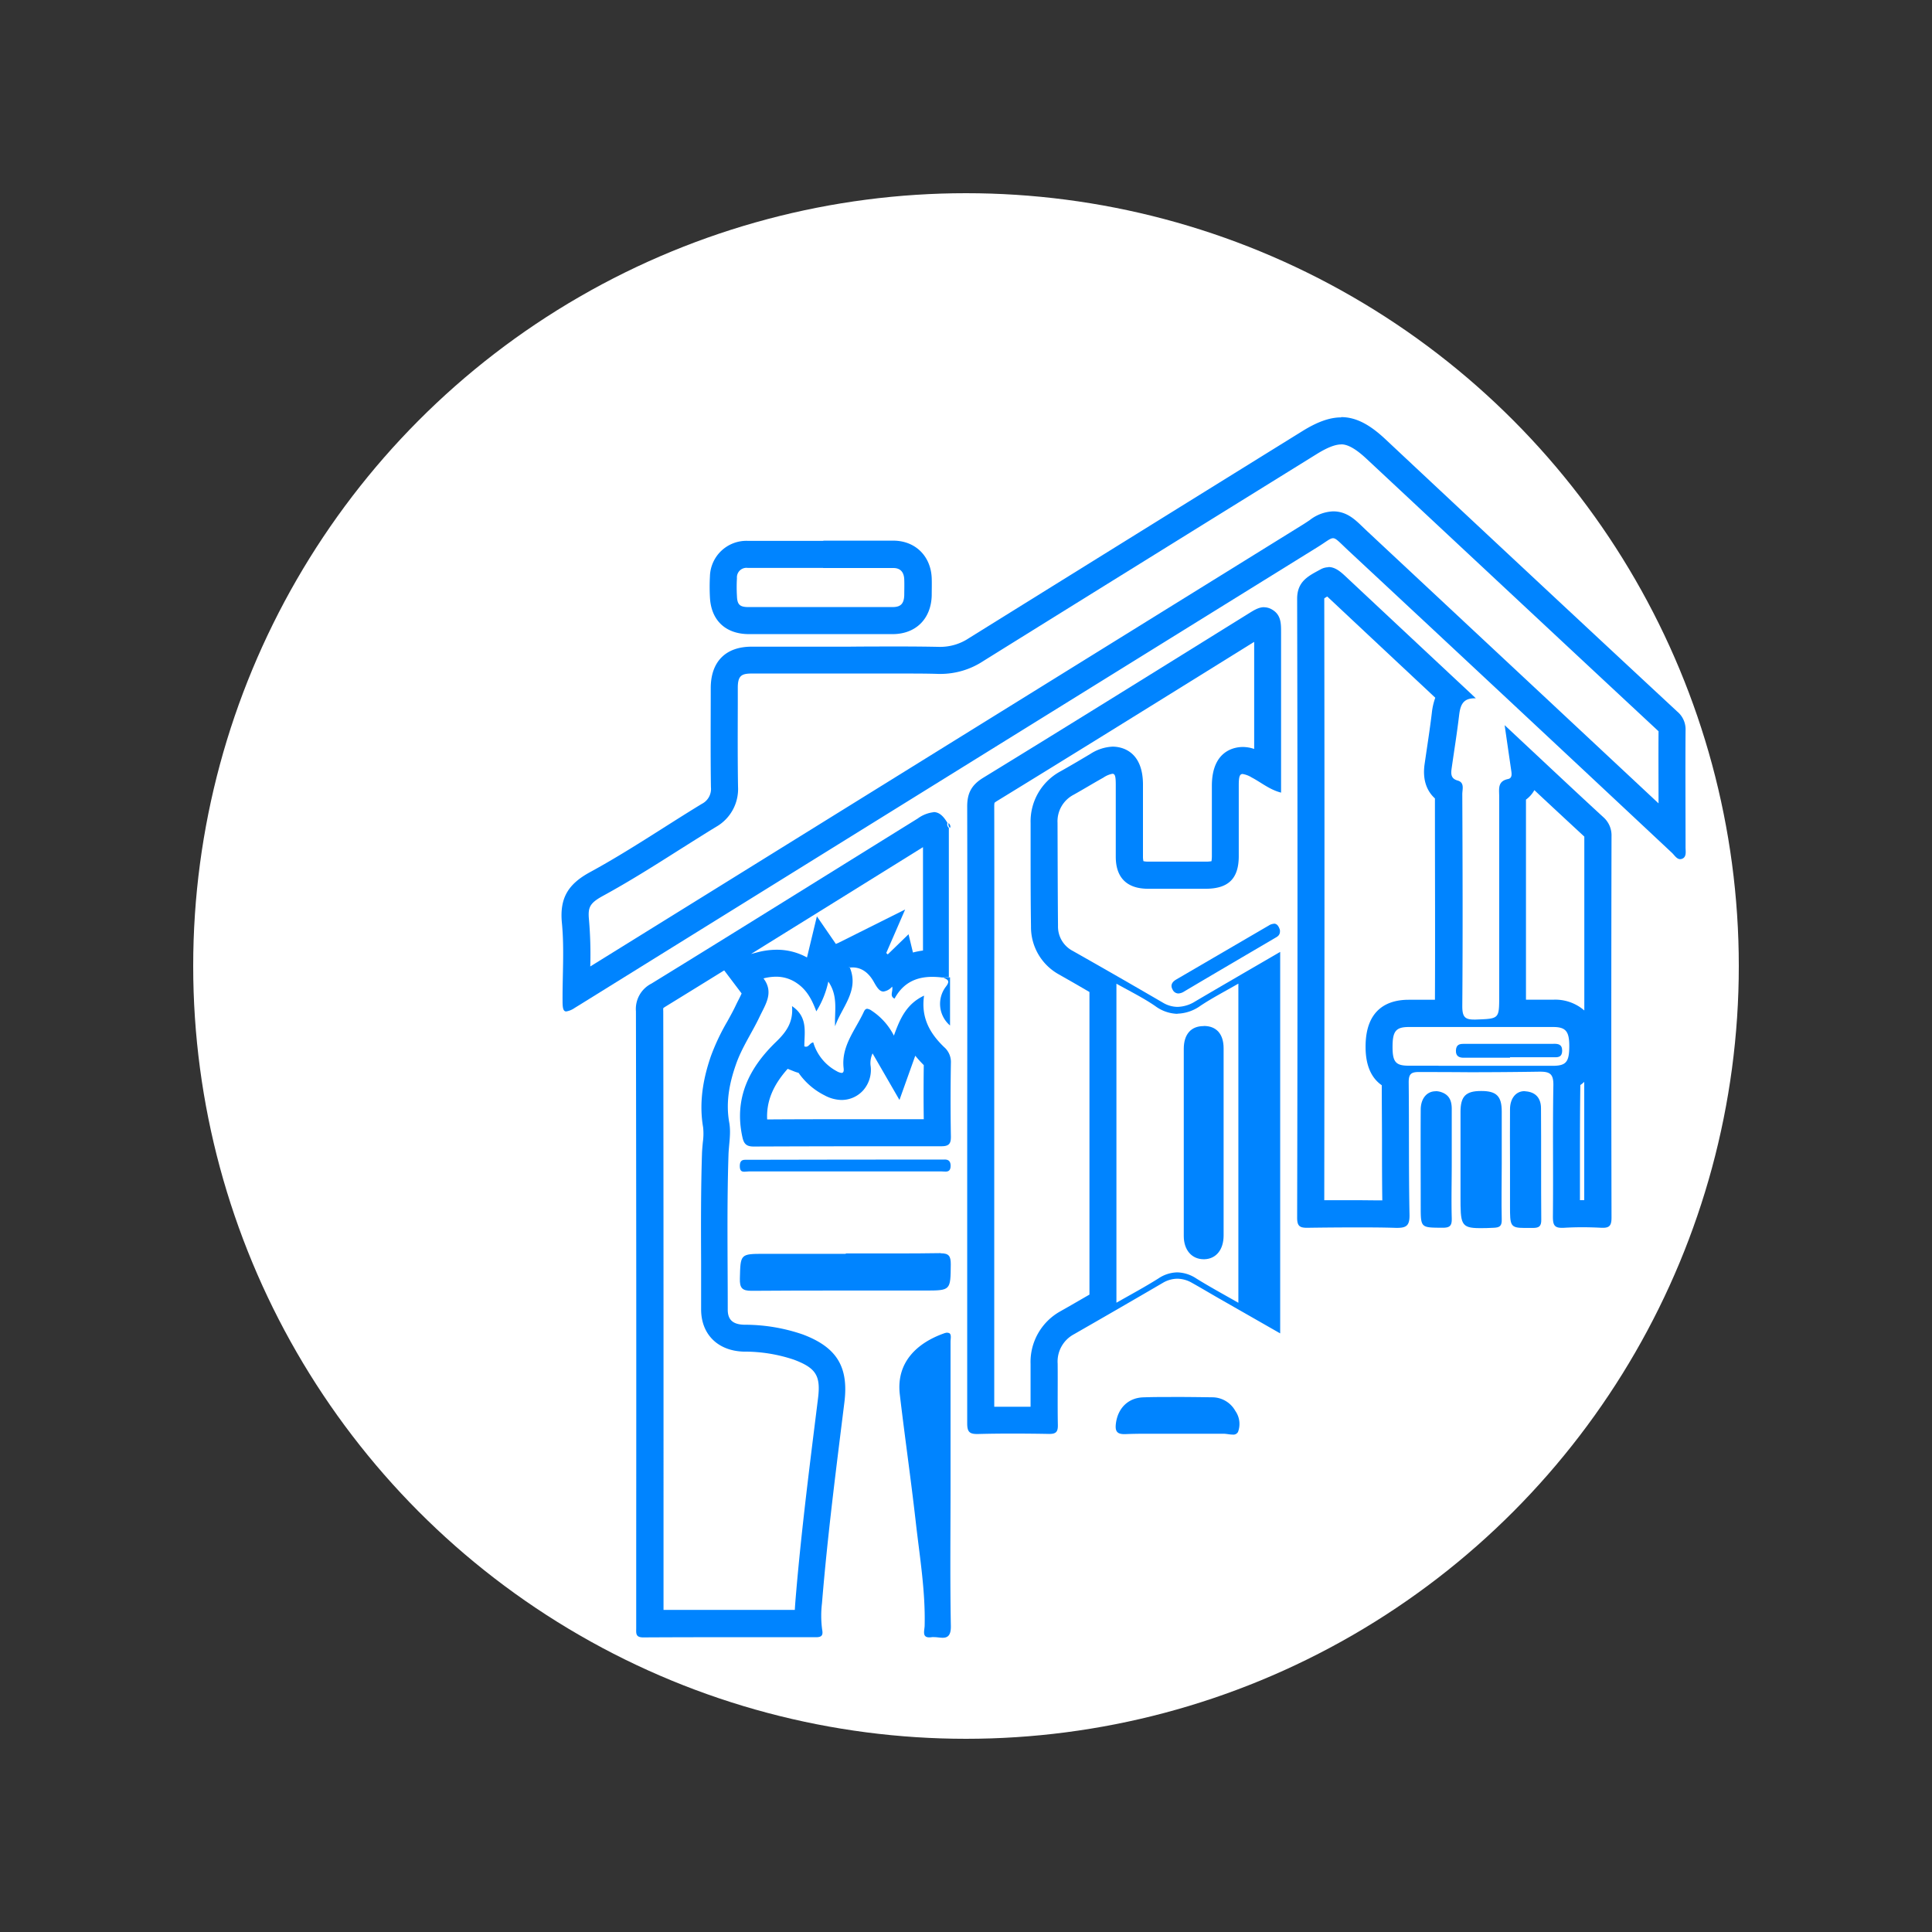 <svg id="Layer_1" data-name="Layer 1" xmlns="http://www.w3.org/2000/svg" viewBox="0 0 500 500"><rect x="0" y="0" width="500" height="500" fill="#333333" stroke="none"/><defs><style>.cls-1{fill:#fff;}.cls-2{fill:#0084ff;}</style></defs><circle class="cls-1" cx="250" cy="250" r="200"/><path class="cls-2" d="M347.09,115c1.1,0,3,.39,6.62,3.79q9.82,9.17,19.64,18.34c18.3,17.09,37.23,34.77,55.88,52.12-.05,6.22,0,12.53,0,18.66l-31.12-29.08q-22.15-20.68-44.3-41.37l-1.36-1.3c-1.86-1.79-4-3.82-7.44-3.82a10.5,10.5,0,0,0-6.06,2.27c-.46.31-1,.67-1.63,1.07q-76,47.1-152,94.25l-32.56,20.19a104.58,104.58,0,0,0-.32-11.95c-.32-3.3.08-4.4,3.66-6.35,6.71-3.66,13.2-7.76,19.47-11.74,3.19-2,6.49-4.11,9.75-6.09A11.27,11.27,0,0,0,191,203.55c-.11-7-.08-14.21-.06-21.16V178c0-3.12.95-3.68,3.58-3.69h25.06l6.49,0,6.92,0c3.86,0,7,0,9.9.1h.49a20.14,20.14,0,0,0,11.05-3.3c29.68-18.48,60.16-37.37,86.4-53.64,2.67-1.65,4.72-2.45,6.26-2.45m0-7c-3,0-6.19,1.18-9.95,3.5q-43.22,26.79-86.41,53.65a13.38,13.38,0,0,1-7.35,2.24h-.33c-3.35-.07-6.71-.1-10.06-.1-4.48,0-9,0-13.42.05H194.5c-6.71,0-10.54,3.89-10.56,10.67,0,8.57-.08,17.14.05,25.7a4.33,4.33,0,0,1-2.36,4.31c-9.66,5.88-19,12.27-28.93,17.67-5.69,3.1-7.9,6.72-7.28,13.16.65,6.71.12,13.53.17,20.3,0,1.8.21,2.59.95,2.59a5.26,5.26,0,0,0,2.17-.9l1.35-.83Q245.52,200.76,341,141.58c2.33-1.45,3.21-2.29,4-2.29s1.61,1,4,3.24q41.87,39,83.68,78.16c.64.59,1.24,1.66,2.15,1.66a1.5,1.5,0,0,0,.69-.19c1-.55.69-1.9.7-2.93,0-10-.07-20.1,0-30.14a6,6,0,0,0-2.13-4.92Q396.24,149,358.49,113.62c-4.08-3.81-7.61-5.67-11.4-5.67Z"/><path class="cls-2" d="M324.58,166.17v27.66a9.08,9.08,0,0,0-2.95-.51c-1.86,0-7.95.71-8,9.94,0,2.59,0,5.18,0,7.76,0,3.49,0,7.09,0,10.61a9,9,0,0,1-.1,1.25,7.53,7.53,0,0,1-1.37.11c-2.74,0-5.41,0-7.94,0s-4.86,0-7.16,0a5.19,5.19,0,0,1-1.14-.12,5.11,5.11,0,0,1-.12-1.2q0-4.68,0-9.37c0-3.11,0-6.23,0-9.34-.05-9-6-9.73-7.86-9.73a11.52,11.52,0,0,0-5.81,1.92l-3.38,2c-1.4.82-2.85,1.66-4.26,2.45A14.72,14.72,0,0,0,266.72,213l0,7c0,6.46,0,13.15.1,19.73a14,14,0,0,0,7.33,12.51l4.36,2.49,3.44,2v78.31c-2.52,1.45-5,2.9-7.54,4.33A15,15,0,0,0,266.71,353c0,2.2,0,4.46,0,6.64,0,1.45,0,2.93,0,4.42l-4.85,0-4.55,0c0-13.1,0-26.35,0-39.2v-19q0-13.32,0-26.64c0-23.09.05-47,0-70.46a5.32,5.32,0,0,1,.07-1,5.22,5.22,0,0,1,.68-.48c19.09-11.7,38.42-23.71,57.11-35.32l9.36-5.82m2.62-9c-1.45,0-2.73.85-4.06,1.67-22.87,14.2-45.73,28.44-68.69,42.51-3,1.85-4.1,4-4.09,7.42.08,32.36,0,64.72,0,97.07,0,20.84,0,41.67,0,62.5,0,2.1.47,2.81,2.51,2.81h.26c2.93-.08,5.86-.11,8.8-.11q4.8,0,9.59.09h.14c1.72,0,2.2-.6,2.16-2.33-.1-5.28,0-10.57-.05-15.86a8,8,0,0,1,4.21-7.6q11.54-6.61,23-13.3a7.49,7.49,0,0,1,3.76-1.08,7.7,7.7,0,0,1,3.77,1.06c2.3,1.28,4.56,2.64,6.85,3.95l16,9.14V246.35c-7.63,4.44-14.84,8.6-22,12.82a9,9,0,0,1-4.56,1.41,7.5,7.5,0,0,1-3.79-1.09c-7.75-4.51-15.55-9-23.34-13.4a7.1,7.1,0,0,1-3.81-6.49c-.08-8.88-.09-17.76-.12-26.64a7.75,7.75,0,0,1,4.18-7.29c2.58-1.44,5.12-3,7.68-4.42a6.2,6.2,0,0,1,2.35-1c.72,0,.85.83.86,2.76,0,6.24,0,12.48,0,18.72,0,5.37,2.84,8.22,8.19,8.28q3.62,0,7.23,0c2.67,0,5.33,0,8,0,5.74-.05,8.36-2.64,8.41-8.3,0-6.14,0-12.27,0-18.4,0-2.1.17-3,1-3a6.37,6.37,0,0,1,2.35.9c2.45,1.28,4.6,3.15,7.6,3.92V163.61c0-2.26,0-4.49-2.3-5.84a4.1,4.1,0,0,0-2.08-.61Zm-22.44,105.2a10.78,10.78,0,0,0,6-2.07c3-2,6.3-3.7,9.78-5.71v82.6c-4-2.28-7.5-4.18-10.89-6.29a9.29,9.29,0,0,0-4.93-1.58,9,9,0,0,0-4.84,1.55c-3.44,2.17-7,4.09-10.9,6.3V254.58c3.58,2,7,3.69,10.06,5.8a10.12,10.12,0,0,0,5.73,2Z"/><path class="cls-2" d="M343.49,154.39l.12.1q11.49,10.78,23,21.55l4.84,4.53a16.75,16.75,0,0,0-.89,3.9c-.35,2.94-.8,6-1.23,8.89-.22,1.48-.44,3-.65,4.43-.63,4.49.89,7.21,2.68,8.84V210c0,16,.08,32.49,0,48.74l-6.83,0c-5.09,0-11.15,2.16-11.12,12.21,0,5.23,1.78,8.24,4.19,9.91,0,4.61.05,9.3.06,13.85,0,5.22,0,10.59.08,15.95-2.29,0-4.69-.05-7.25-.05-2.38,0-4.87,0-7.77,0,.06-46.86.09-101.55,0-155.75v0a9.47,9.47,0,0,1,.82-.51m-.8.27h0m54.38,49.89c4.25,4,8.59,8,12.9,12,0,16.05,0,30.93,0,45a11.43,11.43,0,0,0-8-2.79h-7.1c0-.32,0-.63,0-1q0-25.38,0-50.78a7.49,7.49,0,0,0,2.17-2.45M410,280c0,10.55,0,20.69,0,30.6h-1.11c0-3.38,0-6.75,0-10.05,0-6.41,0-13,.1-19.52v-.22a8.17,8.17,0,0,0,1-.81M343.8,146.8a4.36,4.36,0,0,0-2.1.59c-3,1.64-6,3-6,7.56q.18,80.1,0,160.21c0,2.1.64,2.59,2.53,2.59h.17q6-.09,12.07-.1c3.59,0,7.18,0,10.76.12h.39c2.41,0,3.21-.66,3.16-3.42-.22-11.42-.09-22.84-.21-34.26,0-2,.52-2.65,2.54-2.65h.08q6.48,0,13,.05,9.06,0,18.11-.14h.3c2.54,0,3.46.62,3.41,3.55-.2,11.31,0,22.63-.12,33.94,0,2,.29,2.92,2.25,2.92h.46c1.61-.1,3.24-.15,4.86-.15s3.32.05,5,.14l.42,0c1.78,0,2.18-.78,2.18-2.67q-.11-49.32,0-98.66a6.27,6.27,0,0,0-2.19-5c-7.23-6.65-14.39-13.39-21.57-20.1l-3.9-3.65c.64,4.42,1.16,8,1.67,11.51.14.94.4,2.19-.78,2.43-2.75.56-2.31,2.56-2.3,4.43q0,25.86,0,51.71c0,6,0,5.88-6.07,6.11h-.48c-2.39,0-3-.8-3-3.46.14-18.29.08-36.58,0-54.88,0-1.25.65-3-1.21-3.52s-1.73-1.86-1.53-3.27c.64-4.49,1.37-9,1.9-13.48.3-2.52.83-4.53,4-4.53h.34l-1.57-1.49q-16-14.94-31.95-29.89c-1.4-1.32-2.83-2.59-4.59-2.59Zm28.49,129c-2.58,0-5.17,0-7.75,0-3.35,0-4.14-1-4.15-4.82,0-4.06.81-5.17,4.15-5.19q12.21,0,24.43,0l13,0c3.25,0,4.15,1.14,4.16,4.87,0,4.1-.76,5.14-4.15,5.17l-7.7,0-11,0h-11Z"/><path class="cls-2" d="M238.87,219.28V246a20,20,0,0,0-2.6.51l-1.14-4.73L229.75,247c-.13-.12-.26-.25-.39-.36l4.89-11.26L217,244l-.2.1-.06,0-.41.2-4.92-7.15-2.56,10.64a16.16,16.16,0,0,0-7.84-2,19.87,19.87,0,0,0-5,.67l-1.64.43c9.64-6,19.23-11.93,28.64-17.79l15.83-9.84m-51.39,31.91,4.48,5.93c-.2.48-.54,1.15-.79,1.64s-.48.94-.7,1.41c-.64,1.36-1.4,2.74-2.21,4.2a56,56,0,0,0-4.26,9c-1.48,4.34-3.29,11-2,18.43a15.89,15.89,0,0,1-.08,3.85c-.09,1-.19,2-.22,3.08-.3,9.42-.26,18.95-.22,28.16,0,3.94,0,8,0,12,0,6.44,4.31,10.73,11,10.93a40,40,0,0,1,13,2.08c5.76,2.17,7,4.16,6.24,10.12l-.57,4.58c-1.94,15.58-3.95,31.7-5.26,47.7-.06.79-.12,1.57-.16,2.36l-17.24,0c-6,0-11.53,0-16.74,0q0-7.84,0-15.7V374.46c0-37,0-75.19-.07-112.78a5.44,5.44,0,0,1,0-.77,5.49,5.49,0,0,1,.59-.41q7.53-4.63,15.09-9.31m54.38-41a8.55,8.55,0,0,0-4.19,1.63c-23,14.26-45.91,28.58-68.94,42.74a7.36,7.36,0,0,0-4,7.16q.13,69.66.07,139.32,0,10.15,0,20.31c0,1.28-.23,2.41,1.8,2.41h0q11-.06,21.92-.05,11.41,0,22.82,0h0c1.42,0,1.85-.47,1.6-1.85a26.94,26.94,0,0,1-.06-6.95c1.42-17.39,3.65-34.68,5.8-52,1.14-9.19-2-14.24-10.73-17.54a46.22,46.22,0,0,0-15.23-2.53c-2.56-.08-4.24-1-4.23-3.91,0-13.33-.24-26.67.19-40,.08-2.78.7-5.57.2-8.4-.93-5.15,0-10.08,1.69-14.93,1.51-4.43,4.18-8.28,6.17-12.48,1.49-3.15,3.76-6.26,1-9.91a13.11,13.11,0,0,1,3.24-.44,9.36,9.36,0,0,1,5.52,1.76c2.5,1.73,3.83,4.28,4.91,7.21a23.94,23.94,0,0,0,3.11-7.71c2.64,3.84,1.55,7.76,1.75,11.57,1.75-5,6.27-9.21,3.82-15.18h-.09l0-.07-.21,0,.29-.14c0,.06,0,.12-.08.17h0l0,.05a5.46,5.46,0,0,1,.79-.06c2.57,0,4.32,1.65,5.48,3.7.79,1.41,1.47,2.54,2.51,2.54a3.61,3.61,0,0,0,2.26-1.28c.3,1.25-.77,2.45.62,3.11,2.26-4.17,5.7-5.63,9.77-5.63a20.79,20.79,0,0,1,2.57.17l1.71-.08V214.24a1.15,1.15,0,0,1-.36-1.27c-1.12-1.89-2.2-2.81-3.65-2.81Z"/><path class="cls-2" d="M225.78,272.55l7,12.12,4.09-11.45a32.63,32.63,0,0,0,2.2,2.43c-.06,4.93-.07,9.56,0,14l-14,0c-8.58,0-17.49,0-26.53.06-.23-4.61,1.47-8.8,5.31-13.1l1.7.68a8.09,8.09,0,0,0,1.12.36,18,18,0,0,0,6.72,5.82,9.51,9.51,0,0,0,4.4,1.2,7.5,7.5,0,0,0,5.61-2.5,8,8,0,0,0,1.89-6.52,6,6,0,0,1,.57-3.12m13.33-14.88c-4.57,2.14-6.25,5.91-7.85,10.37a16.77,16.77,0,0,0-5.75-6.45,2.52,2.52,0,0,0-1.15-.5c-.32,0-.61.19-.87.76-2.17,4.72-5.91,8.86-5.24,14.63.11.92-.14,1.21-.54,1.21a3.22,3.22,0,0,1-1.25-.45,12.44,12.44,0,0,1-6.07-7.45c-.85.13-1.12,1.12-1.88,1.12a1.23,1.23,0,0,1-.43-.09c0-3.66,1-7.59-3.19-10.42.38,4.15-1.5,6.71-4.07,9.2-7,6.74-11,14.63-8.76,24.74.39,1.77,1.09,2.4,2.91,2.4h0q15-.06,30-.07,9.28,0,18.56,0h0c1.93,0,2.51-.6,2.48-2.52-.11-6.35-.1-12.69,0-19a5.09,5.09,0,0,0-1.74-4.13c-3.61-3.47-6.05-7.54-5.2-13.34Z"/><path class="cls-2" d="M213,147h0c6.11,0,12.19,0,18.07,0,.7,0,2.85,0,2.95,3,.05,1.43,0,2.91,0,4-.06,2.56-1.25,3.09-3,3.11-2.15,0-4.46,0-7.26,0H201l-7.28,0c-2.28,0-2.93-.64-3-2.88a39.36,39.36,0,0,1,0-4.61,2.47,2.47,0,0,1,2.76-2.65c6.65,0,13.24,0,19.59,0m0-7q-9.81,0-19.62,0a9.44,9.44,0,0,0-9.72,9.22,50.82,50.82,0,0,0,0,5.38c.29,5.94,4,9.49,10,9.54,2.44,0,4.89,0,7.33,0l11.14,0h.23l11.37,0c2.44,0,4.89,0,7.33,0,5.94-.06,9.84-4,10-10,0-1.48.05-3,0-4.44-.2-5.7-4.2-9.73-9.92-9.75q-9,0-18.1,0Z"/><path class="cls-2" d="M245.24,344.89a2.83,2.83,0,0,0-1,.21c-6.62,2.36-12.37,7.26-11.37,15.78,1.28,10.9,2.85,21.76,4.09,32.66,1,9,2.55,18,2.34,27.1,0,1.26-.78,3.11,1.2,3.11a5,5,0,0,0,.72-.06,3.12,3.12,0,0,1,.54,0c.71,0,1.49.16,2.2.16,1.2,0,2.18-.48,2.12-3.08-.23-12.15-.08-24.3-.08-36.45h0q0-18.52,0-37.07c0-.91.4-2.32-.76-2.32Z"/><path class="cls-2" d="M243.45,324.31h-.17c-3.67.06-7.35.08-11,.08l-13.39,0v.1H197.78c-6.25,0-6.14.06-6.3,6.39-.06,2.42.55,3.18,3,3.18h.11c7.48-.06,15-.07,22.44-.07h22.26c6.79,0,6.7,0,6.77-6.79,0-2.11-.47-2.85-2.61-2.85Z"/><path class="cls-2" d="M383.28,282.35h0c-3.92,0-5.29,1.35-5.3,5.38,0,7.3,0,14.59,0,21.89,0,7.09,0,8.22,5,8.22,1,0,2.14,0,3.54-.09,1.63-.06,2.17-.46,2.13-2.16-.11-4.75,0-9.51,0-14.27,0-4.55,0-9.09,0-13.64,0-4-1.36-5.33-5.29-5.33Z"/><path class="cls-2" d="M394.51,282.39c-2.2,0-3.7,1.88-3.72,4.65-.05,4.65,0,9.3,0,13.95v11.09c0,5.05,0,5.71,3.74,5.71l2.13,0c1.58,0,2.24-.36,2.22-2.1-.08-9.62,0-19.23-.07-28.85,0-2.63-1.37-4.22-4-4.41Z"/><path class="cls-2" d="M371.52,282.42c-2.19,0-3.82,1.81-3.84,4.73-.05,8.34,0,16.69,0,25,0,5.66,0,5.55,5.65,5.59h.06c2,0,2.37-.67,2.32-2.52-.13-4.75,0-9.51,0-14.26h0c0-4.65,0-9.29,0-13.94,0-2-.54-3.54-2.5-4.3a4.81,4.81,0,0,0-1.68-.33Z"/><path class="cls-2" d="M303.44,361.54c-2.49,0-5,0-7.48.09-4,.09-6.66,2.83-7.16,6.72-.23,1.81.09,2.8,2.13,2.8h.3c1.83-.08,3.67-.1,5.51-.1,2.57,0,5.14,0,7.72,0h6.79c1.77,0,3.54,0,5.32,0h.06c.73,0,1.62.22,2.38.22a1.36,1.36,0,0,0,1.39-.69,5.87,5.87,0,0,0-.7-5.44,6.85,6.85,0,0,0-6-3.52c-3.41-.05-6.83-.09-10.25-.09Z"/><path class="cls-2" d="M244.51,300.09l-.87,0q-24.87,0-49.73.06h0l-1,0c-.77,0-1.44.2-1.45,1.58s.55,1.51,1.21,1.51c.39,0,.82-.08,1.19-.08h0q6.89,0,13.77,0h23.21l12.75,0h0c.35,0,.73.05,1.09.05.72,0,1.35-.22,1.34-1.54s-.74-1.59-1.56-1.59Z"/><path class="cls-2" d="M329.69,239.07a2.66,2.66,0,0,0-1.29.43q-12,7-24,14c-1.11.65-1.55,1.51-.93,2.61a1.68,1.68,0,0,0,1.48,1,3,3,0,0,0,1.47-.49c7.79-4.63,15.61-9.2,23.42-13.79.71-.42,1.57-.75,1.39-2.19-.27-.83-.67-1.6-1.53-1.6Z"/><path class="cls-2" d="M245.87,252.93l-1.71.08c1.05.54,1.85.77.64,2.33a7.35,7.35,0,0,0,1.07,10.06V252.93Z"/><path class="cls-2" d="M245.51,213a1.15,1.15,0,0,0,.36,1.27c.23-.52-.05-.9-.36-1.27Z"/><path class="cls-2" d="M220.17,250.23l-.29.14.21,0c0-.05,0-.11.08-.17Zm-.08.17,0,.07.07-.06Zm0,.07Z"/><path class="cls-2" d="M313.4,271h0m-1.85-5.45h-.07c-3.23,0-5.11,2.11-5.12,5.86q0,24.24,0,48.48c0,3.66,2.11,6,5.16,6h.22c3-.11,4.92-2.48,4.93-6.13q0-12,0-24.08c0-8.13,0-16.26,0-24.39,0-3.71-1.89-5.77-5.11-5.77Z"/><path class="cls-2" d="M402.06,270.15H378.79c-1,0-1.94.15-2,1.73s1,1.86,2,1.86h12v-.12h10.77l.93,0c.94,0,1.77-.19,1.8-1.67,0-1.74-1.07-1.82-2.26-1.82Z"/></svg>